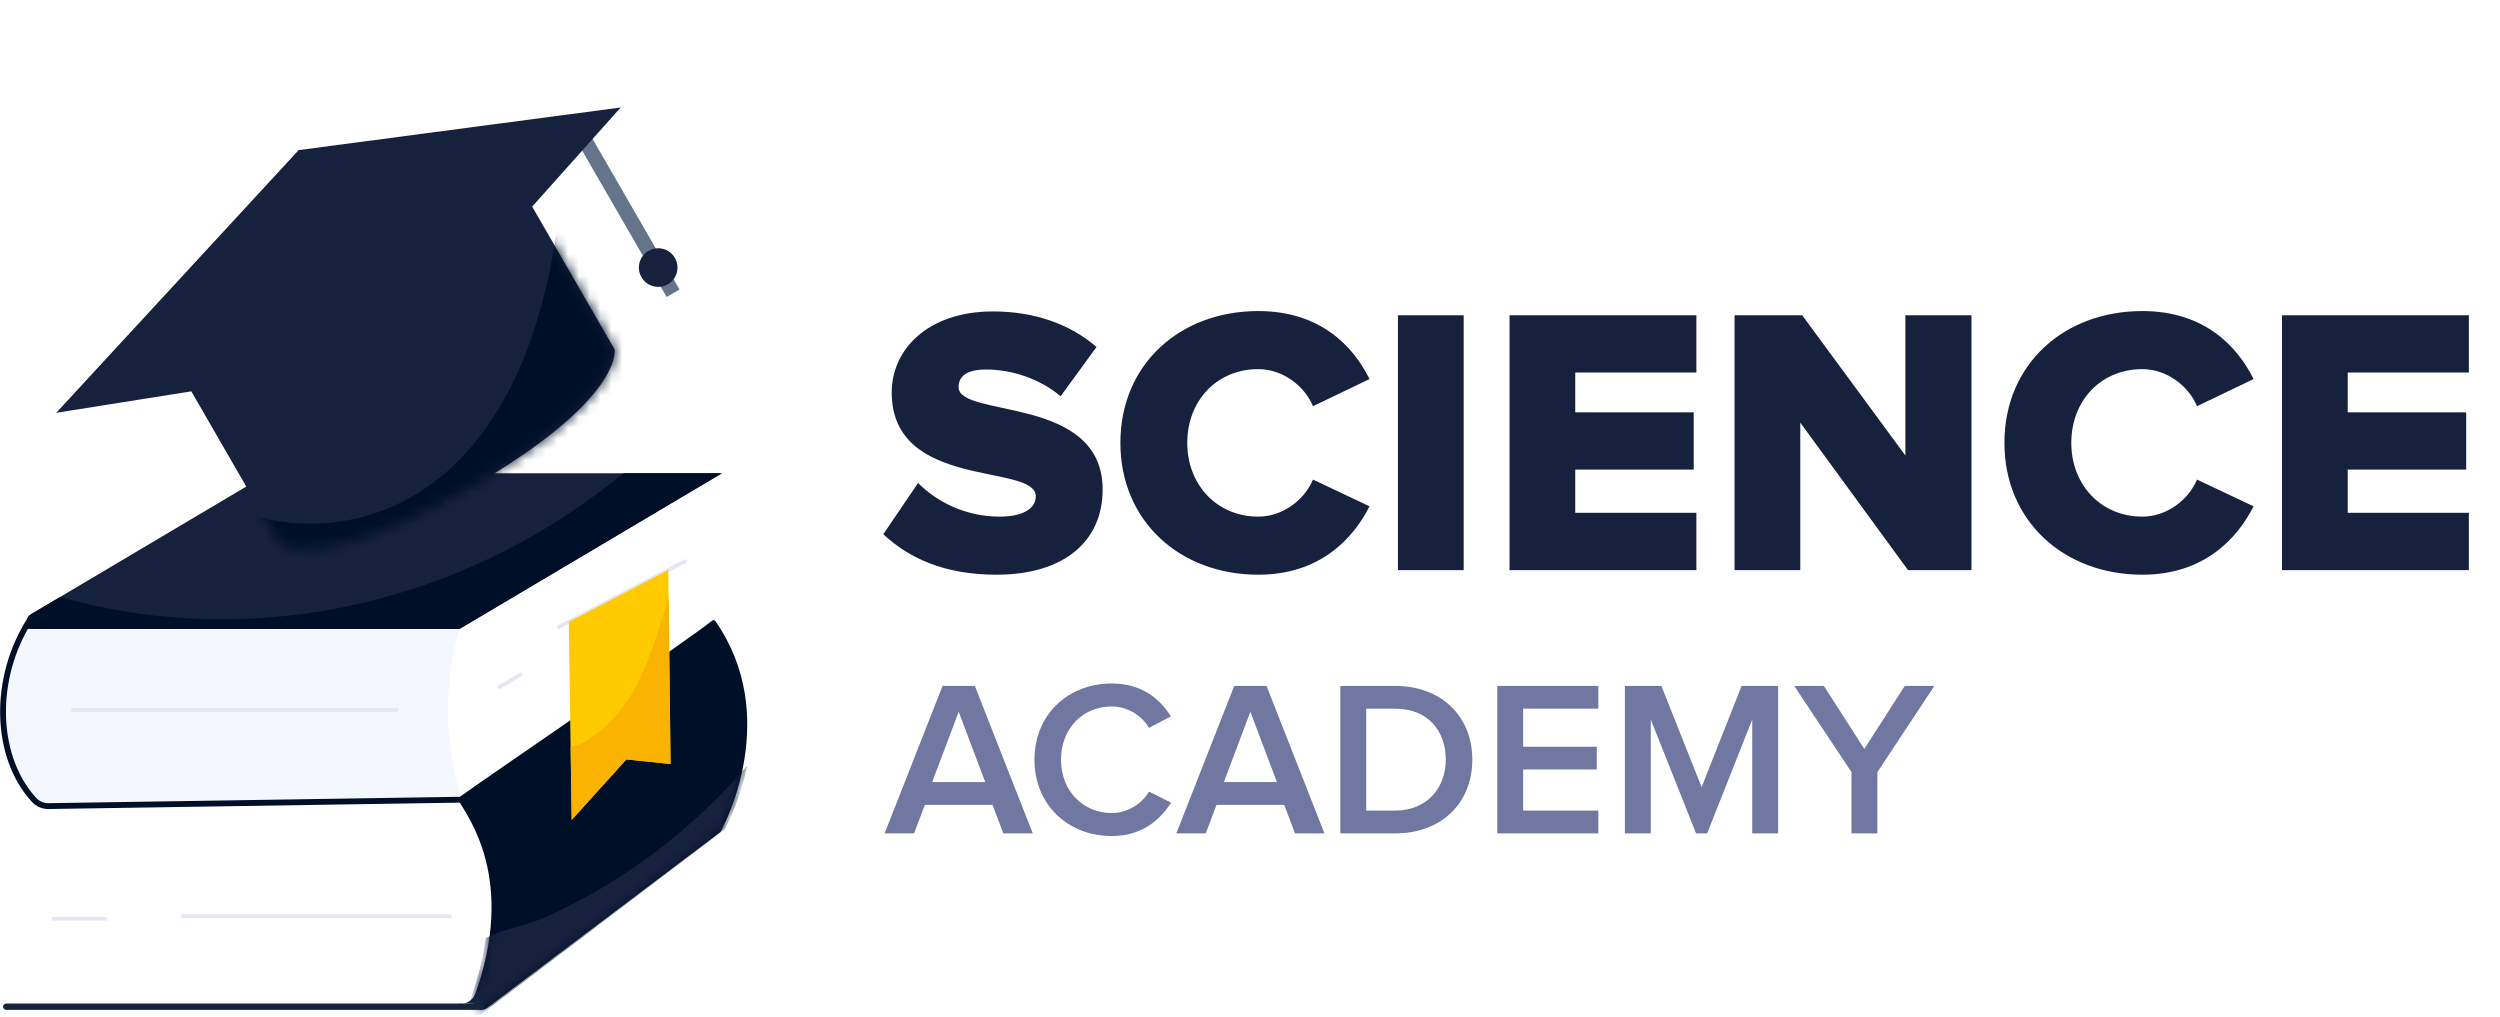 <svg width="231" height="94" viewBox="0 0 231 94" fill="none" xmlns="http://www.w3.org/2000/svg">
<path d="M92.068 53.103C87.302 53.103 83.983 51.585 81.617 49.361L84.83 44.629C86.525 46.324 89.138 47.736 92.386 47.736C94.434 47.736 95.705 47.03 95.705 45.865C95.705 42.758 82.394 45.336 82.394 36.261C82.394 32.307 85.713 28.776 91.751 28.776C95.528 28.776 98.812 29.906 101.319 32.06L98 36.614C96.023 34.955 93.445 34.143 91.115 34.143C89.35 34.143 88.573 34.743 88.573 35.767C88.573 38.662 101.884 36.473 101.884 45.23C101.884 49.961 98.388 53.103 92.068 53.103ZM116.27 53.103C109.032 53.103 103.524 48.16 103.524 40.922C103.524 33.648 109.032 28.741 116.27 28.741C121.955 28.741 125.027 31.954 126.545 35.026L121.319 37.532C120.543 35.661 118.53 34.108 116.27 34.108C112.422 34.108 109.703 37.038 109.703 40.922C109.703 44.771 112.422 47.736 116.27 47.736C118.53 47.736 120.543 46.183 121.319 44.312L126.545 46.783C125.027 49.784 121.955 53.103 116.27 53.103ZM135.244 52.68H129.171V29.129H135.244V52.68ZM156.747 52.68H139.481V29.129H156.747V34.425H145.554V38.097H156.5V43.394H145.554V47.383H156.747V52.68ZM182.164 52.68H176.303L166.346 39.051V52.68H160.273V29.129H166.522L176.056 42.087V29.129H182.164V52.68ZM197.955 53.103C190.717 53.103 185.209 48.16 185.209 40.922C185.209 33.648 190.717 28.741 197.955 28.741C203.64 28.741 206.712 31.954 208.23 35.026L203.004 37.532C202.227 35.661 200.215 34.108 197.955 34.108C194.107 34.108 191.388 37.038 191.388 40.922C191.388 44.771 194.107 47.736 197.955 47.736C200.215 47.736 202.227 46.183 203.004 44.312L208.23 46.783C206.712 49.784 203.64 53.103 197.955 53.103ZM228.122 52.68H210.856V29.129H228.122V34.425H216.929V38.097H227.875V43.394H216.929V47.383H228.122V52.68Z" fill="#16213E"/>
<path d="M95.427 77.004H92.71L91.709 74.369H85.458L84.457 77.004H81.74L87.092 63.378H90.075L95.427 77.004ZM91.035 72.264L88.584 65.768L86.132 72.264H91.035ZM102.734 77.249C98.71 77.249 95.584 74.389 95.584 70.201C95.584 65.993 98.71 63.154 102.734 63.154C105.472 63.154 107.188 64.563 108.189 66.197L106.166 67.26C105.512 66.116 104.185 65.278 102.734 65.278C100.038 65.278 98.036 67.321 98.036 70.201C98.036 73.041 100.038 75.124 102.734 75.124C104.185 75.124 105.512 74.266 106.166 73.143L108.209 74.164C107.167 75.799 105.472 77.249 102.734 77.249ZM122.379 77.004H119.662L118.661 74.369H112.41L111.409 77.004H108.692L114.044 63.378H117.027L122.379 77.004ZM117.987 72.264L115.535 65.768L113.084 72.264H117.987ZM128.933 77.004H123.847V63.378H128.913C133.183 63.378 136.043 66.197 136.043 70.181C136.043 74.205 133.183 77.004 128.933 77.004ZM128.913 74.9C131.875 74.9 133.591 72.775 133.591 70.181C133.591 67.566 131.957 65.482 128.933 65.482H126.237V74.9H128.913ZM147.686 77.004H138.35V63.378H147.686V65.482H140.74V68.996H147.543V71.1H140.74V74.9H147.686V77.004ZM164.297 77.004H161.907V66.483L157.74 77.004H156.718L152.53 66.483V77.004H150.14V63.378H153.511L157.229 72.734L160.927 63.378H164.297V77.004ZM173.469 77.004H171.079V71.345L165.788 63.378H168.525L172.263 69.2L176.002 63.378H178.739L173.469 71.345V77.004Z" fill="#7077A1"/>
<path d="M42.733 74.012C42.733 74.012 42.733 74.011 42.733 74.011C40.986 68.731 40.942 62.88 42.61 57.565C42.67 57.375 42.535 57.182 42.336 57.186C38.223 57.276 3.52 58.018 3.064 57.62C2.579 57.197 1.805 59.842 0.998 61.266C0.287 62.521 0.275 65.582 0.282 66.293C0.283 66.393 0.29 66.493 0.302 66.593C0.653 69.636 1.241 71.199 2.716 73.306C3.352 74.213 4.419 74.708 5.526 74.688L42.73 74.015C42.732 74.015 42.733 74.014 42.733 74.012Z" fill="#3758F9" fill-opacity="0.05"/>
<path d="M43.823 92.118C43.484 93.04 44.329 93.654 45.034 93.111L66.515 76.918C66.538 76.898 66.558 76.879 66.575 76.848C66.994 76.144 72.204 66.167 66.106 57.395C66.029 57.285 65.896 57.262 65.799 57.344C63.833 58.986 44.765 71.965 42.499 73.619C42.379 73.705 42.349 73.896 42.422 74.041C43.101 75.331 47.836 81.215 43.82 92.118H43.823Z" fill="#000F28"/>
<path d="M42.458 58.113H3.107C2.472 58.113 2.266 57.109 2.834 56.774L24.155 44.126C24.593 43.865 25.079 43.728 25.574 43.728H66.706L42.458 58.113Z" fill="#16213E"/>
<path d="M6.717 65.598H36.655" stroke="#E4E6F2" stroke-width="0.351" stroke-miterlimit="10" stroke-linecap="round"/>
<path d="M4.959 84.894H9.754" stroke="#E4E6F2" stroke-width="0.351" stroke-miterlimit="10" stroke-linecap="round"/>
<path d="M16.889 84.66H41.565" stroke="#E4E6F2" stroke-width="0.351" stroke-miterlimit="10" stroke-linecap="round"/>
<path d="M51.635 57.936L63.29 51.863" stroke="#E4E6F2" stroke-width="0.351" stroke-miterlimit="10" stroke-linecap="round"/>
<path d="M46.125 63.494L48.113 62.324" stroke="#E4E6F2" stroke-width="0.351" stroke-miterlimit="10" stroke-linecap="round"/>
<mask id="mask0_238_23319" style="mask-type:alpha" maskUnits="userSpaceOnUse" x="42" y="57" width="28" height="37">
<path d="M43.827 92.118C43.488 93.04 44.333 93.654 45.038 93.111L66.519 76.918C66.542 76.898 66.562 76.879 66.579 76.848C66.998 76.144 72.208 66.167 66.11 57.395C66.033 57.285 65.9 57.262 65.803 57.344C63.837 58.986 44.769 71.965 42.503 73.619C42.383 73.705 42.353 73.896 42.426 74.041C43.105 75.331 47.84 81.215 43.824 92.118H43.827Z" fill="#000F28"/>
</mask>
<g mask="url(#mask0_238_23319)">
<path d="M64.609 75.343C60.271 79.333 55.416 82.535 50.268 84.797C48.609 85.524 46.558 85.847 44.875 86.672C44.644 88.444 44.182 90.396 43.403 92.532C43.051 93.496 43.927 94.137 44.658 93.57L66.92 76.654C66.944 76.633 66.964 76.613 66.982 76.58C67.175 76.249 68.364 73.975 69.051 70.744C67.64 72.37 66.161 73.909 64.606 75.339L64.609 75.343Z" fill="#16213E"/>
</g>
<path d="M66.706 43.728H57.629C56.908 44.301 56.184 44.869 55.449 45.418C51.996 48.007 48.32 50.183 44.502 51.935C37.589 55.104 30.207 56.875 22.789 57.179C19.08 57.331 15.361 57.116 11.682 56.525C9.827 56.225 7.983 55.832 6.158 55.341C5.952 55.287 5.749 55.224 5.55 55.162L2.834 56.774C2.266 57.112 2.472 58.113 3.107 58.113H42.458L66.706 43.728Z" fill="#000F28"/>
<rect x="0.281" y="92.728" width="44.44" height="0.585" rx="0.292" fill="#14263E"/>
<path fill-rule="evenodd" clip-rule="evenodd" d="M3.053 57.323C3.134 57.198 3.098 57.031 2.973 56.95C2.848 56.869 2.681 56.904 2.599 57.029C-0.984 62.558 -0.819 69.954 2.921 74.064L2.921 74.064C3.341 74.525 3.907 74.764 4.488 74.754L4.488 74.754L42.737 74.16C42.886 74.158 43.005 74.035 43.003 73.886C43 73.737 42.878 73.618 42.728 73.62L4.479 74.214L4.479 74.214C4.056 74.221 3.638 74.048 3.321 73.7C-0.048 69.999 -0.401 63.373 2.575 58.112H3.09V57.878H2.71C2.82 57.691 2.934 57.506 3.053 57.323Z" fill="#000F28"/>
<path d="M61.958 70.594L57.872 70.172L52.823 75.757L52.557 57.46L61.752 52.668L61.958 70.594Z" fill="#FFCA00"/>
<path d="M58.194 64.374C57.187 65.984 55.837 67.444 54.201 68.426C53.699 68.728 53.214 68.911 52.728 69.04L52.825 75.757L57.875 70.172L61.96 70.593L61.784 55.266C61.751 55.362 61.718 55.458 61.688 55.551C60.737 58.577 59.876 61.683 58.194 64.374Z" fill="#F9B300"/>
<path d="M42.845 92.728C43.572 92.591 43.927 91.937 44.022 91.559H44.373V92.728H42.845C42.674 92.76 42.482 92.764 42.268 92.728H42.845Z" fill="#14263E"/>
<path d="M54.146 11.784L52.957 12.471L61.601 27.442L62.79 26.756L54.146 11.784Z" fill="#64748B"/>
<path d="M61.709 26.268C62.562 25.775 62.854 24.684 62.362 23.831C61.869 22.978 60.779 22.686 59.925 23.178C59.072 23.671 58.78 24.762 59.273 25.615C59.765 26.468 60.856 26.76 61.709 26.268Z" fill="#16213E"/>
<path fill-rule="evenodd" clip-rule="evenodd" d="M27.594 13.87L57.353 9.932L49.173 19.091L56.789 32.283C56.789 32.283 57.684 36.852 43.485 45.05C29.286 53.248 25.776 50.188 25.776 50.188L17.677 36.16L5.196 38.143L27.594 13.87Z" fill="#16213E"/>
<mask id="mask1_238_23319" style="mask-type:alpha" maskUnits="userSpaceOnUse" x="5" y="9" width="53" height="42">
<path fill-rule="evenodd" clip-rule="evenodd" d="M27.594 13.87L57.353 9.932L49.173 19.091L56.789 32.283C56.789 32.283 57.684 36.852 43.485 45.05C29.286 53.248 25.776 50.188 25.776 50.188L17.677 36.16L5.196 38.143L27.594 13.87Z" fill="#1E293B"/>
</mask>
<g mask="url(#mask1_238_23319)">
<path d="M51.789 18.711C48.57 47.682 31.671 50.096 23.623 47.682L26.037 53.516L43.943 47.682L60.641 34.605L51.789 18.711Z" fill="#000F28"/>
</g>
</svg>
